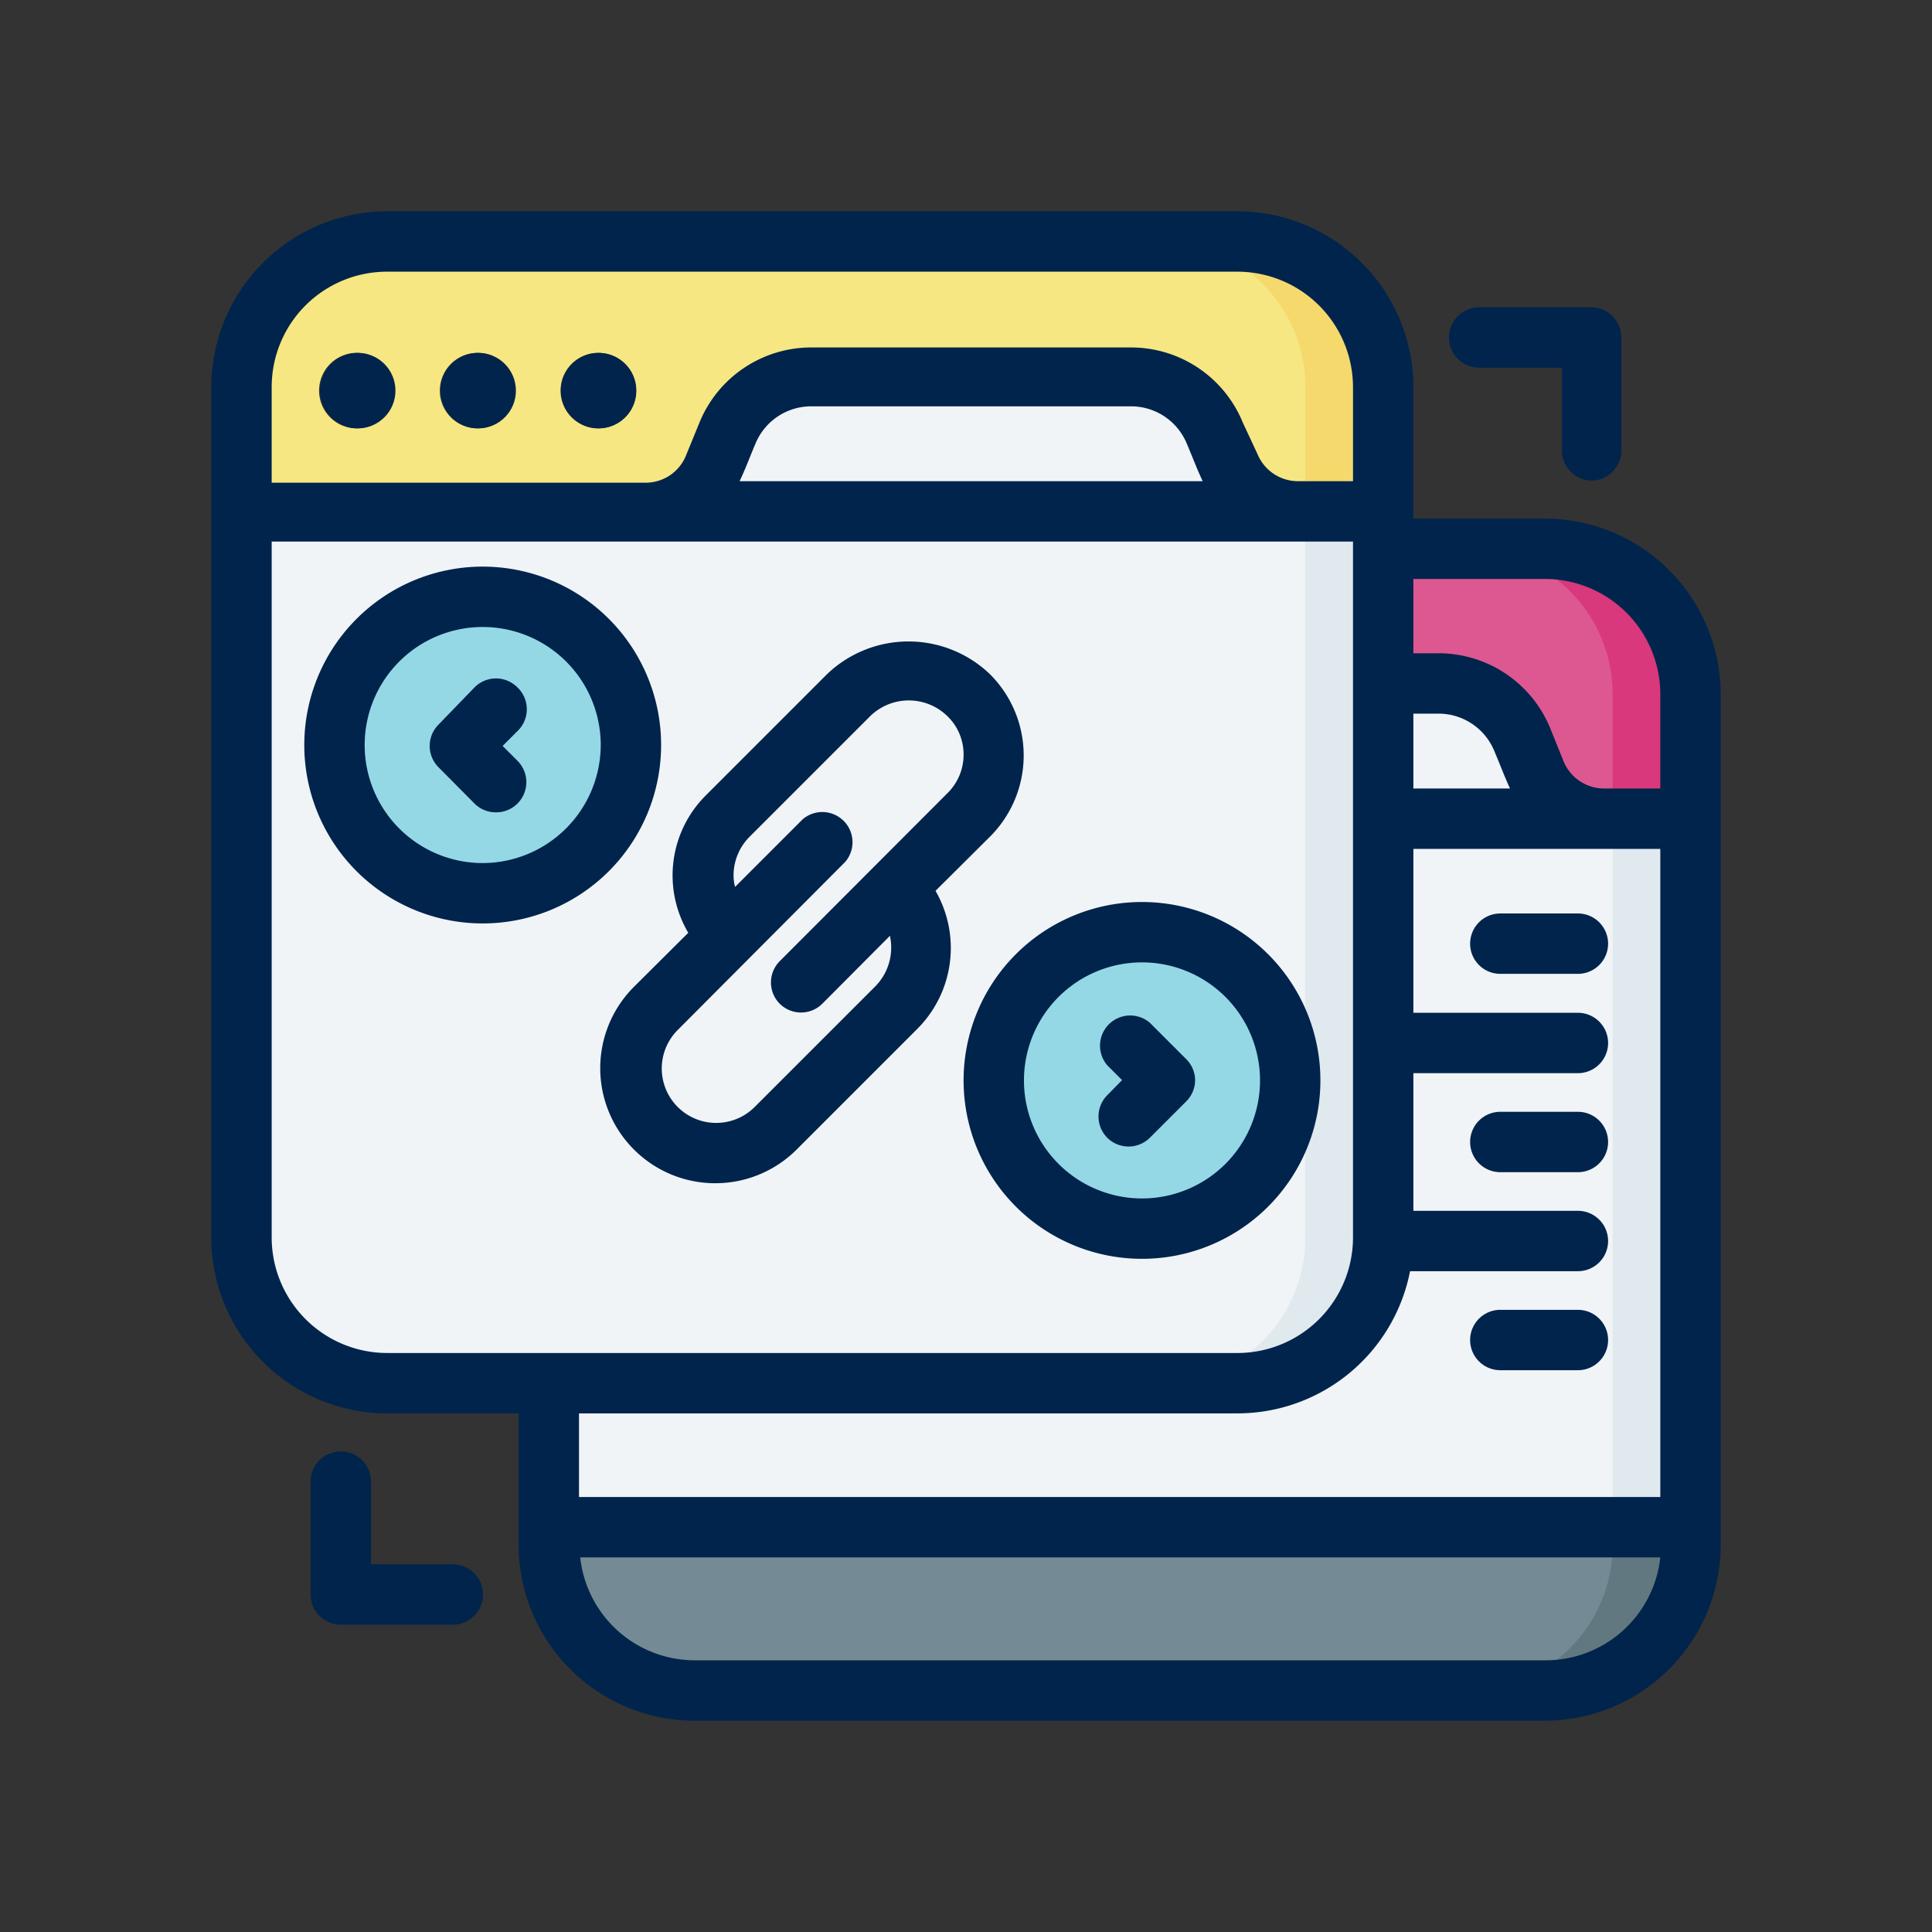<?xml version="1.0" ?><svg viewBox="0 0 64 64" xmlns="http://www.w3.org/2000/svg"><rect x="0" y="0" width="64" height="64" fill="#333333" stroke="none"/><defs><style>.cls-1{fill:#f0f4f7;}.cls-2{fill:#dd5891;}.cls-3{fill:#e0e9ee;}.cls-4{fill:#d9387c;}.cls-5{fill:#748a95;}.cls-6{fill:#617880;}.cls-7{fill:#f6e782;}.cls-8{fill:#f5d96d;}.cls-9{fill:#94d8e5;}.cls-10{fill:#00244c;}</style></defs><g id="Backlink"><path class="cls-1" d="M45.82,22.64V41A4.81,4.81,0,0,1,41,45.82H18.18v4.77H56V27.12H53.14a2.43,2.43,0,0,1-2.26-1.51l-.45-1.09a3,3,0,0,0-2.8-1.88Z" id="path363370-2"/><path class="cls-2" d="M45.82,18.18v4.46h1.81a3,3,0,0,1,2.8,1.88l.45,1.09a2.43,2.43,0,0,0,2.26,1.51H56V23a4.81,4.81,0,0,0-4.82-4.82Z" id="path363368-6"/><path class="cls-3" d="M53.42,27.12V51.18A4.81,4.81,0,0,1,48.6,56h2.58A4.81,4.81,0,0,0,56,51.18V27.12Z" id="path31407-17-1-6"/><path class="cls-4" d="M48.6,18.18A4.81,4.81,0,0,1,53.42,23v4.12H56V23a4.81,4.81,0,0,0-4.82-4.82Z" id="path31409-27-0-4"/><path class="cls-5" d="M18.18,50.59v.59A4.81,4.81,0,0,0,23,56H51.18A4.81,4.81,0,0,0,56,51.18v-.59Z" id="path363372-9"/><path class="cls-6" d="M53.42,50.59v.59A4.81,4.81,0,0,1,48.6,56h2.58A4.81,4.81,0,0,0,56,51.18v-.59Z" id="path355955-5"/><path class="cls-7" d="M12.82,8A4.81,4.81,0,0,0,8,12.82v4.12H21.38a2.43,2.43,0,0,0,2.26-1.51l.45-1.09a3,3,0,0,1,2.8-1.88H37.45a3,3,0,0,1,2.8,1.88l.45,1.09A2.44,2.44,0,0,0,43,16.94h2.86V12.82A4.81,4.81,0,0,0,41,8Zm-1,3.69a1.25,1.25,0,1,1-1.25,1.25A1.25,1.25,0,0,1,11.85,11.69Zm4,0a1.25,1.25,0,1,1-1.25,1.25A1.25,1.25,0,0,1,15.84,11.69Zm4,0a1.25,1.25,0,1,1-1.25,1.25A1.25,1.25,0,0,1,19.83,11.69Z" id="path18569-7-0"/><path class="cls-1" d="M26.89,12.46a3,3,0,0,0-2.8,1.87l-.45,1.1a2.43,2.43,0,0,1-2.26,1.51H8V41a4.81,4.81,0,0,0,4.82,4.83H41A4.81,4.81,0,0,0,45.82,41v-24H43a2.44,2.44,0,0,1-2.26-1.51l-.45-1.1a3,3,0,0,0-2.8-1.87ZM16,19.77a4.91,4.91,0,1,1-4.91,4.91A4.9,4.9,0,0,1,16,19.77ZM37.82,30.88a4.91,4.91,0,1,1-4.91,4.9A4.9,4.9,0,0,1,37.82,30.88Z" id="path81671-8-4"/><path class="cls-3" d="M43.24,16.94V41a4.81,4.81,0,0,1-4.82,4.82H41A4.81,4.81,0,0,0,45.82,41V16.94Z" id="path31407-17-8"/><path class="cls-8" d="M38.42,8a4.81,4.81,0,0,1,4.82,4.82v4.12h2.58V12.82A4.81,4.81,0,0,0,41,8Z" id="path31409-27-7"/><path class="cls-9" d="M32.91,35.78a4.91,4.91,0,1,0,4.91-4.9A4.91,4.91,0,0,0,32.91,35.78Z" id="path88161-4"/><path class="cls-9" d="M20.9,24.68A4.91,4.91,0,1,1,16,19.77,4.9,4.9,0,0,1,20.9,24.68Z" id="path88590-3"/><circle class="cls-10" cx="11.85" cy="12.94" r="1.25"/><circle class="cls-10" cx="15.84" cy="12.94" r="1.25"/><circle class="cls-10" cx="19.83" cy="12.94" r="1.25"/><path class="cls-10" d="M51.18,17.18H46.82V12.82A5.83,5.83,0,0,0,41,7H12.82A5.83,5.83,0,0,0,7,12.82V41a5.83,5.83,0,0,0,5.82,5.82h4.36v4.36A5.83,5.83,0,0,0,23,57H51.18A5.83,5.83,0,0,0,57,51.18V23A5.83,5.83,0,0,0,51.18,17.18Zm0,2A3.82,3.82,0,0,1,55,23v3.12H53.14a1.45,1.45,0,0,1-1.34-.89l-.44-1.09a4,4,0,0,0-3.73-2.5h-.81V19.18Zm-4.36,4.46h.81a2,2,0,0,1,1.88,1.26c.24.57.31.78.51,1.22h-3.2ZM12.82,9H41a3.83,3.83,0,0,1,3.82,3.82v3.12H43a1.45,1.45,0,0,1-1.34-.89L41.17,14a4,4,0,0,0-3.72-2.49H26.89A4,4,0,0,0,23.17,14l-.45,1.1a1.44,1.44,0,0,1-1.34.89H9V12.82A3.82,3.82,0,0,1,12.82,9Zm27,6.94H24.5c.2-.42.3-.71.52-1.23a2,2,0,0,1,1.87-1.25H37.45a2,2,0,0,1,1.87,1.25C39.54,15.23,39.64,15.51,39.84,15.94ZM9,41V17.94H44.82V41A3.83,3.83,0,0,1,41,44.82H12.82A3.83,3.83,0,0,1,9,41Zm32,5.82a5.83,5.83,0,0,0,5.71-4.71h5.56a1,1,0,0,0,0-2H46.82V35.55h5.45a1,1,0,0,0,0-2H46.82V28.12H55V49.59H19.18V46.82ZM51.18,55H23a3.82,3.82,0,0,1-3.78-3.41H55A3.82,3.82,0,0,1,51.18,55Z"/><path class="cls-10" d="M11.29,48.08a1,1,0,0,0-1,1v3.74a1,1,0,0,0,1,1H15a1,1,0,1,0,0-2H12.29V49.08A1,1,0,0,0,11.29,48.08Z"/><path class="cls-10" d="M52.71,15.92a1,1,0,0,0,1-1V11.18a1,1,0,0,0-1-1H49a1,1,0,0,0,0,2h2.74v2.74A1,1,0,0,0,52.71,15.92Z"/><path class="cls-10" d="M52.27,30.26H49.7a1,1,0,0,0,0,2h2.57a1,1,0,0,0,0-2Z"/><path class="cls-10" d="M52.27,36.83H49.7a1,1,0,0,0,0,2h2.57a1,1,0,0,0,0-2Z"/><path class="cls-10" d="M49.7,45.39h2.57a1,1,0,0,0,0-2H49.7a1,1,0,0,0,0,2Z"/><path class="cls-10" d="M21,32.69a3.81,3.81,0,0,0,5.39,5.39l4-4a3.79,3.79,0,0,0,.6-4.57l1.8-1.79a3.8,3.8,0,0,0,0-5.39,3.9,3.9,0,0,0-5.39,0l-4,4a3.74,3.74,0,0,0-.6,4.57ZM24.3,29a1.81,1.81,0,0,1,.53-1.28l4-4a1.83,1.83,0,0,1,2.55,0A1.76,1.76,0,0,1,31.92,25a1.78,1.78,0,0,1-.54,1.28l-5.55,5.56a1,1,0,0,0,0,1.41,1,1,0,0,0,1.41,0L29.48,31A1.83,1.83,0,0,1,29,32.67l-4,4a1.8,1.8,0,0,1-2.55-2.55L28,28.55a1,1,0,0,0-1.41-1.41l-2.24,2.24A1.47,1.47,0,0,1,24.3,29Z"/><path class="cls-10" d="M31.92,35.78a5.91,5.91,0,1,0,5.9-5.9A5.91,5.91,0,0,0,31.92,35.78Zm5.9-3.9a3.91,3.91,0,1,1-3.9,3.9A3.91,3.91,0,0,1,37.82,31.88Z"/><path class="cls-10" d="M36.68,37.69a1,1,0,0,0,.71.29,1,1,0,0,0,.7-.29l1.2-1.2a1,1,0,0,0,.3-.71,1,1,0,0,0-.3-.7l-1.2-1.2a1,1,0,0,0-1.41,1.41l.49.49-.49.5A1,1,0,0,0,36.68,37.69Z"/><path class="cls-10" d="M21.9,24.68A5.91,5.91,0,1,0,16,30.59,5.91,5.91,0,0,0,21.9,24.68ZM16,28.59a3.91,3.91,0,1,1,3.9-3.91A3.92,3.92,0,0,1,16,28.59Z"/><path class="cls-10" d="M17.14,22.77a1,1,0,0,0-1.42,0L14.53,24a1,1,0,0,0,0,1.42l1.19,1.2a1,1,0,0,0,.71.29,1,1,0,0,0,.71-.29,1,1,0,0,0,0-1.42l-.49-.49.49-.49A1,1,0,0,0,17.14,22.77Z"/></g></svg>